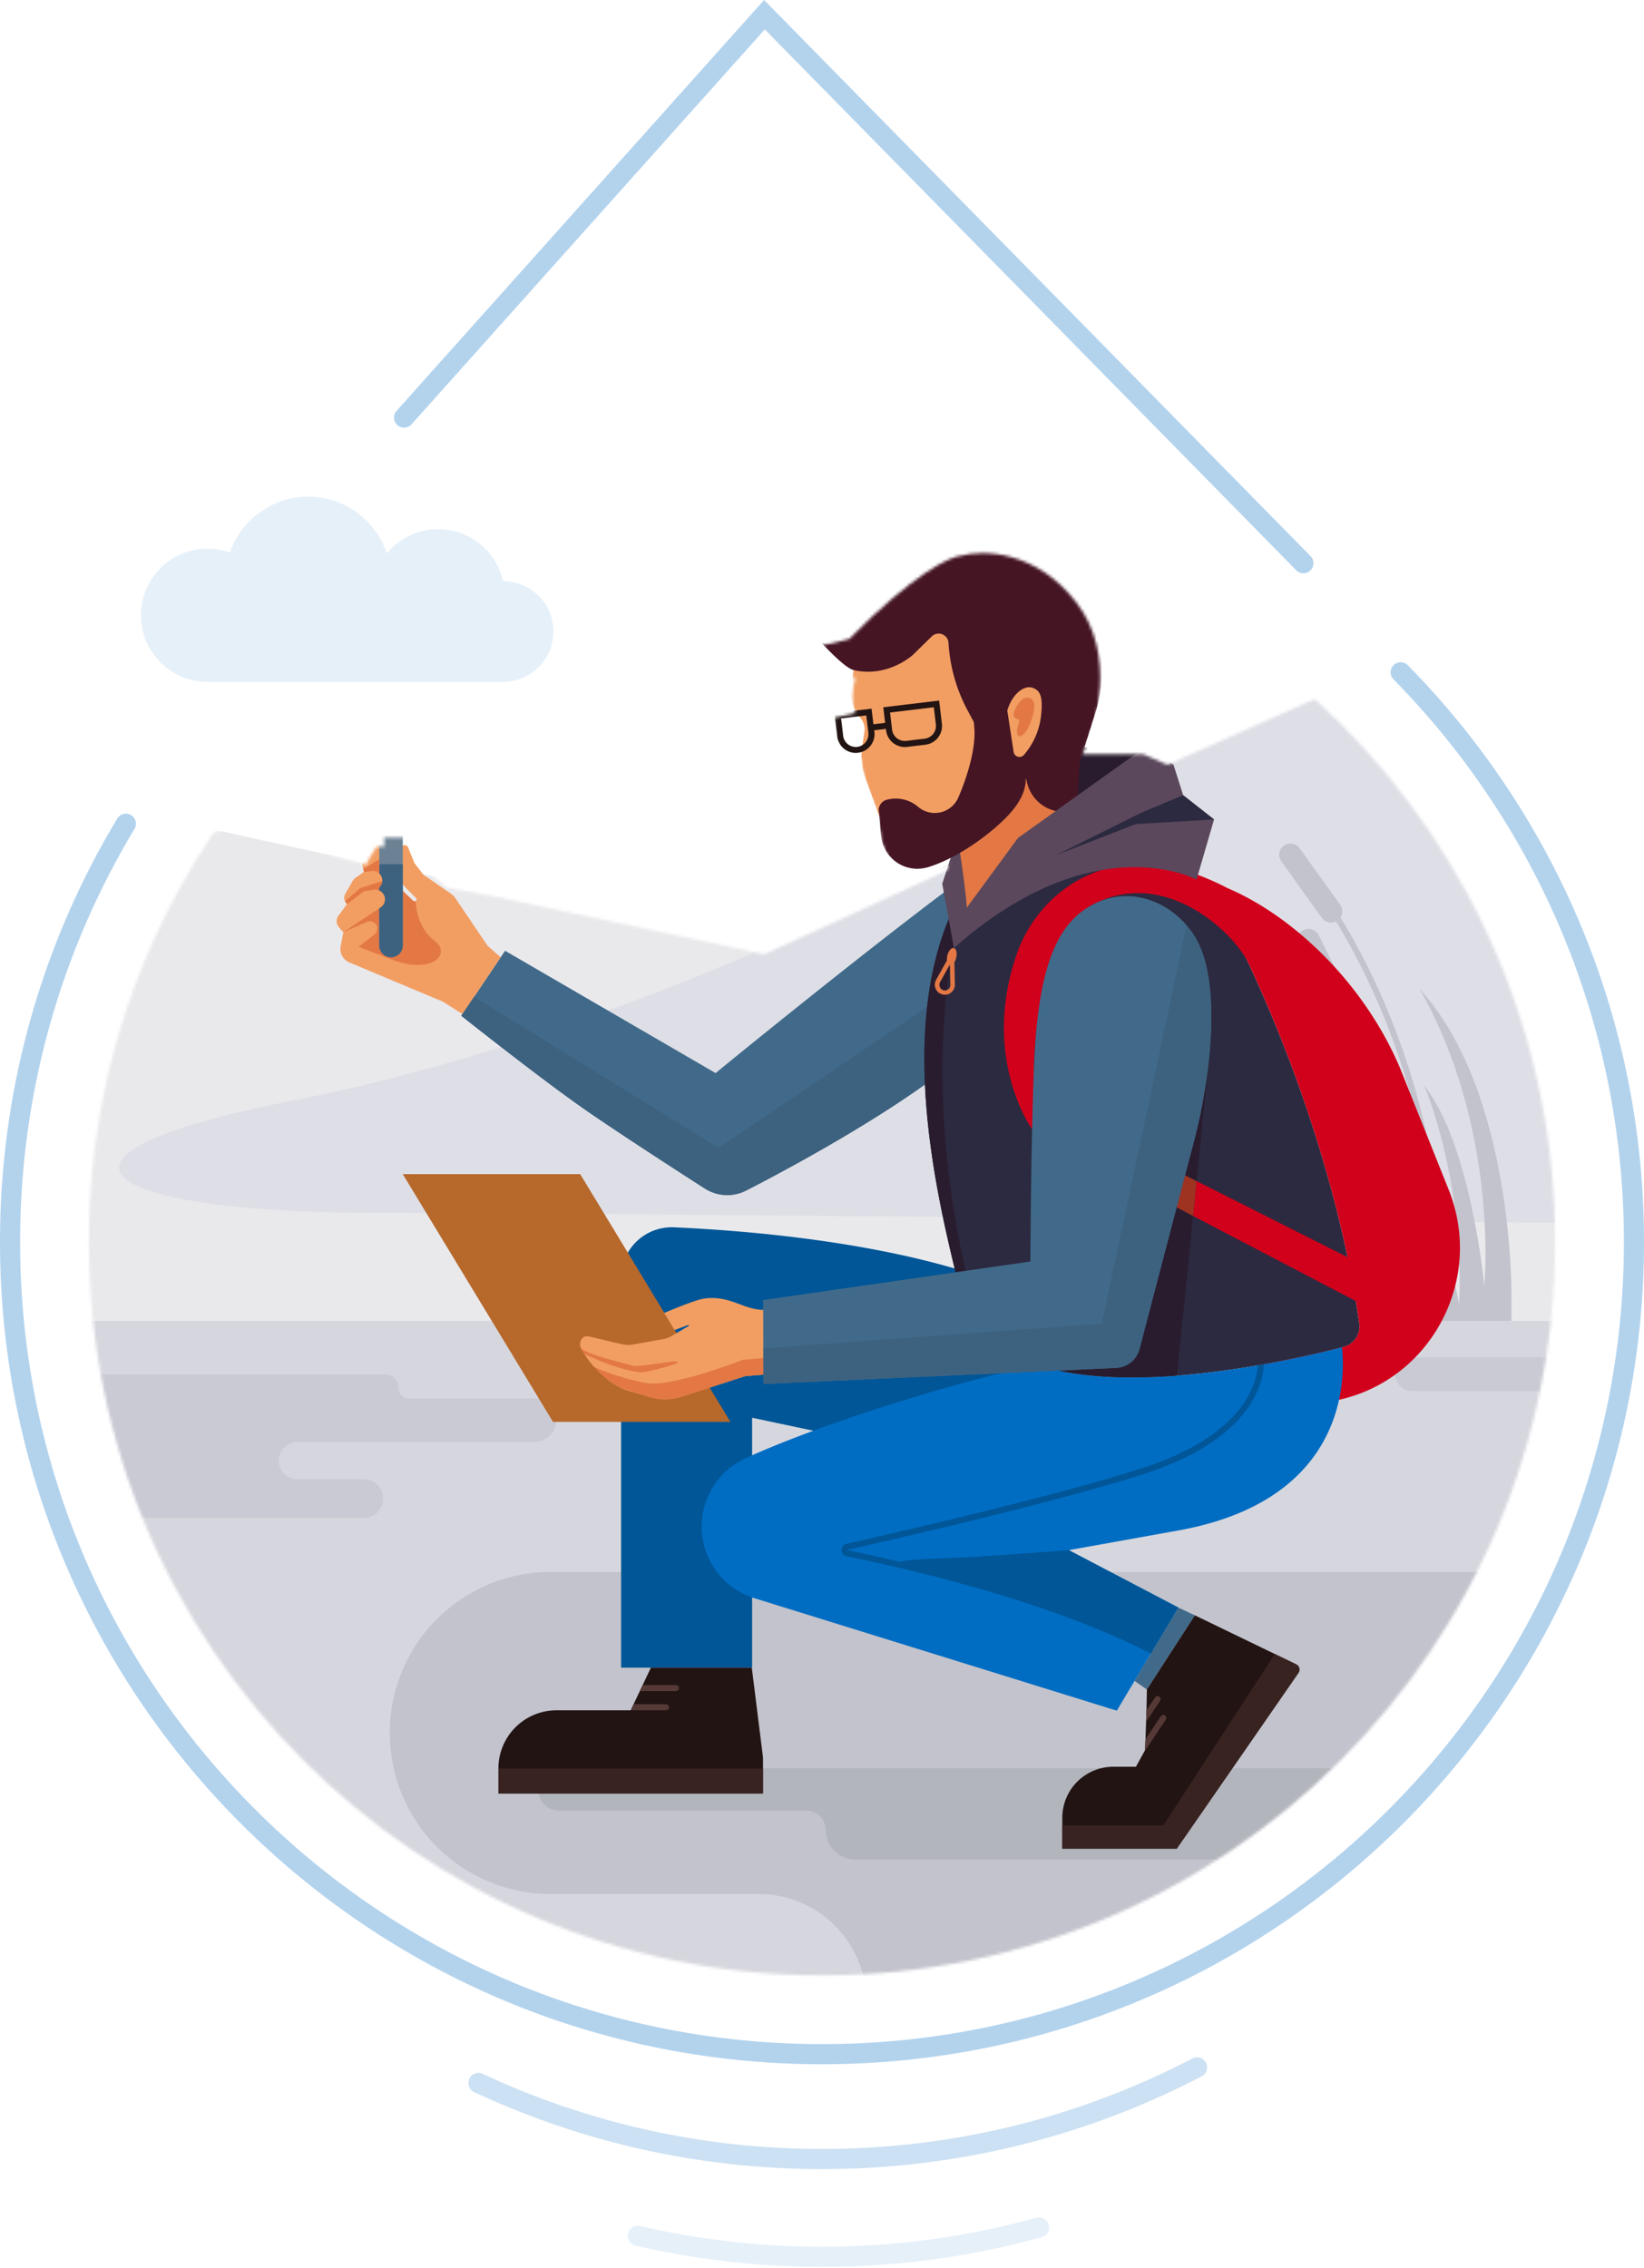<svg width="572" height="789" viewBox="0 0 572 789" fill="none" xmlns="http://www.w3.org/2000/svg" preserveAspectRatio="none"><mask id="a" mask-type="alpha" maskUnits="userSpaceOnUse" x="30" y="176" width="512" height="512"><circle cx="286" cy="432.027" r="255.093" fill="#EAEDF2"/></mask><g mask="url(#a)"><mask id="b" mask-type="alpha" maskUnits="userSpaceOnUse" x="-2" y="192" width="565" height="538"><path d="M406.164 266.006l53.232-23.717 89.6 12.649 13.176 262.999-29.515 188.158-226.632 23.717H49.35l-34.785-182.36-16.339-246.661 84.328-12.649 44.8 12.649 1.054-2.108 2.635-4.216h2.635v-3.163h7.906l2.636 4.217 3.689 6.852 7.379 6.324 16.865 3.162 93.816 20.028 63.246-28.987 1.054-2.109c-3.162 1.23-10.857 3.268-16.339 1.582-5.481-1.687-7.554-10.19-7.905-14.231-.176-2.108-1.055-7.273-3.163-11.068-2.108-3.795-2.986-10.365-3.162-13.176h-1.581c-7.168.421-8.257-9.312-7.906-14.231l7.378-1.581c-1.686-4.216-.702-9.838 0-12.122-3.162-1.054-13.703-12.122-12.649-11.595.843.421 7.379-1.23 10.541-2.108 22.347-22.769 35.313-28.813 39.002-28.988 7.554-2.108 26.142-1.792 40.056 16.338 13.914 18.131 7.203 42.692 2.108 52.706h21.082l8.433 3.689z" fill="#C4C4C4"/></mask><g mask="url(#b)"><path d="M102.894 218.94H17.068v-.019c-.25 0-.495.019-.747.019a21.826 21.826 0 01-14.88-5.874A21.863 21.863 0 01-.647 183.35a21.832 21.832 0 0113.912-7.901 28.481 28.481 0 016.687-20.278 28.431 28.431 0 0136.285-6.027 28.465 28.465 0 0112.329 15.233 24.514 24.514 0 0127.344 13.375 24.558 24.558 0 012.407 10.592c0 .237 0 .47-.02.704a15.27 15.27 0 0117.342 6.16 15.294 15.294 0 011.942 12.623 15.28 15.28 0 01-14.689 11.094l.003.015z" fill="#E5F0F9"/><path d="M5.5 271.115c107 30 193.878 39 293.978 69.96 39.39 12.179-7.069 47.461-7.069 47.461l250.091 1.807v92.287H5.5V271.115z" fill="#E9E9EC"/><path d="M5.5 513.027h537v183.542H5.5V513.027z" fill="#C2C3CC"/><path d="M101.256 382.942c166.218-32.593 305.039-131.956 387.465-150.944a259.808 259.808 0 0153.779-6.376V425.37c-140.122-1.429-361.445-3.469-411.087-3.469-97.911-.006-127.41-19.89-30.157-38.959z" fill="#DEDFE6"/><path d="M135.611 602.8a56.04 56.04 0 0016.393 39.612 55.968 55.968 0 0039.582 16.408h72.365a37.51 37.51 0 0126.532 10.999 37.562 37.562 0 0110.989 26.551c0 .505-.019-.299-.037.202H5.5V459.46h537v87.323H191.586a55.954 55.954 0 00-39.58 16.407 56.035 56.035 0 00-16.395 39.61z" fill="#D6D7DE"/><path d="M525.893 451.775s1.203-71.416-31.963-107.805c27.841 49.032 22.512 103.374 22.512 103.374s-4.544-49.088-20.965-69.823c0 0 14.073 32.141 12.202 76.001-7.39-37.49-13.749-46.279-13.749-46.279s6.186 26.326-2.061 52.202h34.024v-7.67z" fill="#C2C3CC"/><path d="M503.11 459.476c.63-49.272-11.559-87.969-21.888-111.754-11.206-25.799-22.74-40.157-22.853-40.299l-1.601 1.299c.114.139 11.502 14.33 22.598 39.899 10.235 23.589 22.304 61.962 21.683 110.83l2.061.025zm-25.371.268c7.645-27.036 4.141-56.679-.154-76.812-4.639-21.759-11.174-37.385-11.241-37.527l-1.89.804c.066.154 6.535 15.623 11.13 37.212 4.232 19.868 7.698 49.158.167 75.774l1.988.549z" fill="#C2C3CC"/><path d="M465.396 320.176a3.928 3.928 0 01-5.48-.896l-14.111-19.653a3.932 3.932 0 01.898-5.474 3.925 3.925 0 015.48.895l14.114 19.644a3.918 3.918 0 01.684 2.929 3.916 3.916 0 01-1.585 2.555zm2.419 31.898a3.923 3.923 0 01-5.268-1.75L451.703 328.7a3.935 3.935 0 017.031-3.529l10.843 21.624a3.928 3.928 0 01.214 3.006 3.92 3.92 0 01-1.976 2.273z" fill="#C2C3CC"/><path d="M194.835 615.039H477.5c4.214 0 8.255 1.676 11.235 4.657a15.91 15.91 0 013.442 17.329 15.9 15.9 0 01-8.602 8.604 15.884 15.884 0 01-6.081 1.208H297.682a10.404 10.404 0 01-10.399-10.341c-.023-3.67-2.884-6.685-6.555-6.685h-86.079a7.379 7.379 0 01-6.839-4.597 7.382 7.382 0 01-.544-2.846c.028-4.084 3.482-7.329 7.569-7.329z" fill="#B3B5BD"/><path d="M485.498 477.612c.211-3.115 2.911-5.481 6.031-5.481H542.5v11.779h-51.129a5.868 5.868 0 01-4.31-1.872 5.894 5.894 0 01-1.563-4.435v.009zm-479.998.41h128.4a4.83 4.83 0 014.831 4.835v.161a3.408 3.408 0 003.407 3.409h43.679c4.194 0 7.73 3.336 7.749 7.53a7.576 7.576 0 01-4.662 7.021 7.541 7.541 0 01-2.901.58h-82.307c-3.567 0-6.677 2.917-6.684 6.483a6.49 6.49 0 001.893 4.6 6.469 6.469 0 004.592 1.903h23.074a6.736 6.736 0 016.735 6.741 6.742 6.742 0 01-6.735 6.741H5.501v-50.004z" fill="#C9CAD3"/><path d="M415.739 561.886l-5.774-2.716-15.207 25.513 4.263 2.986 16.718-25.783zM160.486 353.317s28.922 22.974 44.517 33.664c12.457 8.534 30.444 20.161 40.223 26.434a14.495 14.495 0 007.118 2.268c2.53.12 5.048-.425 7.302-1.581 21.396-10.993 81.994-43.712 92.438-66.54 2.669-5.835 3.683-18.528 2.877-29.666-.946-12.879-4.302-23.671-10.346-19.379-32.773 23.27-95.639 74.74-95.639 74.74l-73.238-42.545-10.79 16.004-4.462 6.601z" fill="#416A8A"/><path d="M117.964 322.5l.445.508 1.065 1.23-.946 4.916a5.026 5.026 0 002.981 5.598l32.71 13.724 6.659 4.267 13.332-19.76-4.588-4.028-11.089-16.42a6.658 6.658 0 00-1.746-1.76l-9.428-6.462-3.186-4.143-2.184-5.409a1.296 1.296 0 00-.738-.72 1.285 1.285 0 00-1.03.055l-.586.296a4.185 4.185 0 00-2.31 3.737v.845c0 3.827 1.519 7.496 4.223 10.202l3.17 3.173a.67.67 0 01.16.249.67.67 0 01.04.294.688.688 0 01-.285.504.685.685 0 01-.867-.063l-11.382-10.751.016-.186.469-6.285a2.629 2.629 0 00-1.736-2.678 2.592 2.592 0 00-.885-.154 2.627 2.627 0 00-2.521 1.842l-1.73 5.522.63 2.708-2.754 1.893a4 4 0 00-1.204 1.305l-2.426 4.258a3.006 3.006 0 00.135 3.21l.353.508-2.943 4.002a3.187 3.187 0 00.176 3.973z" fill="#F29E62"/><path d="M130.828 321.633a2.565 2.565 0 01-.577 3.437l-5.517 4.267 3.409 1.309 8.959 3.431c13.324 4.73 20.266-2.245 13.935-6.998-6.331-4.752-6.41-13.693-6.41-13.693a.658.658 0 01-.39.126.675.675 0 01-.476-.189l-11.382-10.75.015-.187-2.243 3.132-11.745 17.483 1.182 1.183 7.982-3.469a2.631 2.631 0 013.258.918z" fill="#E37845"/><path d="M136.045 332.983a4.094 4.094 0 002.897-1.201 4.103 4.103 0 001.2-2.899v-38.496h-8.193v38.502a4.094 4.094 0 001.202 2.895 4.093 4.093 0 002.894 1.199z" fill="#6C8294"/><path d="M136.045 332.983a4.094 4.094 0 002.897-1.201 4.103 4.103 0 001.2-2.899v-28.288h-8.193v28.294a4.097 4.097 0 004.096 4.094z" fill="#3D6280"/><path d="M131.955 298.858l-5.568 3.406.598 2.336h4.97v-5.742z" fill="#E37845"/><path d="M120.06 313.487c.046.087.098.172.154.252l.539.77 5.893-4.475 3.557-.533a3.274 3.274 0 002.796-3.021v-.227a3.46 3.46 0 00-.057-.609 3.287 3.287 0 00-3.671-2.661l-2.632.353-2.536 1.731a5.056 5.056 0 00-1.548 1.675l-2.464 4.307a2.528 2.528 0 00-.031 2.438z" fill="#F29E62"/><path d="M120.06 313.487c.046.087.098.172.154.252l.539.77 5.893-4.475 3.557-.533a3.274 3.274 0 002.796-3.021l-7.661 2.428-5.278 4.579z" fill="#E37845"/><path d="M119.477 324.225l12.973-8.609a3.353 3.353 0 001.478-3.125 3.352 3.352 0 00-1.274-2.304 3.347 3.347 0 00-2.545-.667l-3.467.517-5.896 4.466-2.977 4.046a3.12 3.12 0 00.157 3.901l1.551 1.775z" fill="#F29E62"/><path d="M160.487 353.317s28.922 22.974 44.517 33.664c12.457 8.534 30.444 20.161 40.222 26.434a14.493 14.493 0 0014.42.687c21.397-10.993 81.995-43.712 92.438-66.54 2.669-5.835 2.862-14.289 3.152-19.404l-105.169 71.091-85.115-52.551-4.465 6.619z" fill="#3D6280"/><path d="M359.439 451.368c-38.445-18.316-95.857-23.172-124.974-24.456a17.593 17.593 0 00-16.95 10.683 17.626 17.626 0 00-1.412 6.917v135.573h45.582v-86.932l108.201 22.911s5.511-57.092-10.447-64.696z" fill="#005697"/><path d="M332.471 442.545l.665 2.718c5.515 22.441 13.865 23.425 20.912 26.805a57.245 57.245 0 008.325 3.186c13.651 4.099 30.602 4.519 47.133 3.257 24.107-1.838 47.312-7.253 58.014-10.006a7.317 7.317 0 005.414-8.07c-2.244-16.569-10.469-63.643-36.775-121.539-24.167-53.182-43.83-48.458-66.283-58.405-3.012-1.337 3.025-1.92-13.919 21.063-23.262 31.555-21.349 9.426-21.438 9.013-22.922 40.848-9.91 99.792-2.048 131.978z" fill="#2C2A40"/><path d="M397.84 260.321l-20.713-.306-7.241 10.255 2.099 9.524 25.855-19.473z" fill="#291C2E"/><path d="M332.846 289.775s1.853 5.361 1.033 21.934c-.381 7.716-2.798 14.074 9.602 6.963 27.51-15.768 26.395-38.184 26.395-38.184l-16.273-13.081-20.757 22.368z" fill="#E37845"/><path d="M192.405 494.585h61.732l-52.269-86.175h-61.736l52.273 86.175z" fill="#B7682B"/><path d="M204.786 464.853l11.439 2.671a10.86 10.86 0 003.498.243l11.143-1.99a8.224 8.224 0 002.732-1.012l5.987-3.523a.195.195 0 00.083-.112.197.197 0 00-.111-.236.196.196 0 00-.139-.008l-4.726 1.756-3.609-5.947s9.101-3.848 12.539-4.696c6.419-1.577 11.66.946 15.321 2.252 2.339.832 4.727 1.479 7.207 1.321l4.147-.274-.86 16.77-.079 1.577v.047l-.211 4.166-.211.022-9.618.786-22.19 7.171a18.737 18.737 0 01-11.484 0c-2.454-.782-4.928-1.457-7.392-2.185a14.99 14.99 0 01-2.411-.947c-3.202-1.576-6.189-4.219-8.527-6.622-.221-.233-.445-.464-.665-.707a30.918 30.918 0 01-3.35-4.415 22.378 22.378 0 01-1.119-1.964l-.031-.063c-.977-1.874.334-4.614 2.637-4.081z" fill="#F29E62"/><path d="M206.618 475.367c.22.243.444.476.665.706 2.338 2.413 5.322 5.046 8.527 6.623l9.803 3.154a18.752 18.752 0 0011.484 0l22.19-7.172 9.618-.785.422-4.188v-.047l.196-1.577h-.117l-10.916.908s-24.176 9.461-33.189 8.143c-3.879-.577-13.049-2.961-18.683-5.765z" fill="#E37845"/><path d="M202.146 468.994c.34.673.713 1.329 1.119 1.964 3.589 1.71 12.958 5.888 19.745 6.38 1.825.132 15.861-3.469 12.262-3.712-1.125-.407-13.084 1.981-15.069 1.416-5.547-1.583-15.199-3.667-18.057-6.048z" fill="#E37845"/><path d="M369.608 632.315v10.722h39.835l42.207-60.972a2.195 2.195 0 00.316-1.804 2.197 2.197 0 00-1.154-1.422l-35.073-16.956-16.701 25.783-.142 7.272-.139 4.018-.205 6.036-.132 3.765-3.202 5.787h-7.849a17.736 17.736 0 00-12.561 5.201 17.756 17.756 0 00-5.2 12.57z" fill="#221413"/><path d="M409.443 643.024h-39.838v-8.095h35.187l38.76-59.603 7.534 3.668a1.918 1.918 0 011.059 2.074 1.93 1.93 0 01-.318.764l-42.384 61.192z" fill="#382321"/><path d="M398.744 598.959l4.903-7.37a1.055 1.055 0 00-1.086-1.623 1.056 1.056 0 00-.672.45l-3.006 4.526-.139 4.017zm-.34 9.805a1.09 1.09 0 00.397-.354l6.813-10.249a1.04 1.04 0 00.002-1.172 1.057 1.057 0 00-1.085-.444 1.06 1.06 0 00-.672.449l-5.319 8.001-.136 3.769z" fill="#553936"/><path d="M173.416 615.137v8.717h92.057v-12.542l-3.899-31.221h-35.11l-2.865 6.046-.996 2.113-2.158 4.55-.996 2.113h-25.84a20.183 20.183 0 00-14.282 5.926 20.205 20.205 0 00-5.911 14.298z" fill="#221413"/><path d="M173.416 615.137h92.057v8.717h-92.057v-8.717z" fill="#382321"/><path d="M222.6 588.243h12.532a1.057 1.057 0 100-2.113h-11.536l-.996 2.113zm-3.154 6.667h12.289a1.053 1.053 0 001.056-1.057 1.058 1.058 0 00-1.056-1.056h-11.29l-.999 2.113z" fill="#553936"/><path d="M353.83 331.661c7.191-20.627 31.307-40.621 65.86-26.197a88.206 88.206 0 017.463 3.491c21.585 9.146 46.792 31.763 59.873 62.334l17.016 42.545c12.92 32.321-7.433 68.556-41.832 73.756-.517.079-1.04.155-1.576.227-9.113 1.237-16.386-3.86-22.172-13.043a379.855 379.855 0 0029.064-6.279 7.312 7.312 0 005.414-8.07 272.92 272.92 0 00-1.185-7.852l-62.372-32.605 2.927-11.164 56.565 28.502c-4.878-23.175-14.427-58.183-32.71-98.423a227.531 227.531 0 00-2.105-4.497c-5.357-10.328-28.162-31.974-52.487-20.413-24.516 11.655-21.844 67.061-21.844 67.061l-.605 11.797s-17.987-24.803-5.294-61.17z" fill="#D1001B"/><path d="M244.139 530.984v.665a26.112 26.112 0 005.419 15.283 26.082 26.082 0 0013.39 9.132l125.621 38.978 21.396-35.875-38.069-19.959 38.069-6.846c59.335-10.681 58.055-53.807 56.953-63.703-10.948 2.81-33.747 8.048-57.413 9.852-16.531 1.262-33.484.845-47.132-3.258a58.12 58.12 0 01-1.784-.564c-41.007 9.287-81.696 23.554-101.271 32.595a26.112 26.112 0 00-15.179 23.7z" fill="#006DC3"/><path d="M294.473 537.007c16.566-3.724 72.957-16.635 103.045-26.361 22.727-7.348 32.401-17.433 36.513-24.598 2.742-4.778 3.438-8.65 3.571-11.123.712-.138 1.411-.249 2.13-.375-.066 2.643-.706 6.966-3.782 12.387-4.273 7.541-14.294 18.121-37.786 25.718-30.17 9.754-86.637 22.681-103.228 26.411-.044 0-.069 0-.069.085 0 .086.025.076.069.086a730.443 730.443 0 0118.183 4.02c1.626-.463 5.871-.946 15.595-1.223 9.933-.281 43.172-2.823 43.172-2.823l38.079 19.956-8.993 15.084-.479.946c-26.02-13.277-61.679-24.68-105.985-33.895a2.207 2.207 0 01-.035-4.298v.003z" fill="#005697"/><path d="M124.735 329.337l3.407 1.312.015-.032-3.422-1.28z" fill="#F29E62"/><path d="M332.471 442.541l3.466-.495c-15.302-67.774-4.036-112.296-4.036-112.296l2.94-17.975a17.786 17.786 0 01-.315-1.199c-22.929 40.836-9.917 99.783-2.055 131.965zm29.902 32.703c13.651 4.1 30.602 4.519 47.133 3.258l10.897-108.067-56.722 95.67-1.308 9.139z" fill="#291C2E"/><path d="M416.328 410.838l-1.222 12.132-5.729-2.996 2.927-11.163 4.024 2.027z" fill="#9F3322"/><path d="M265.523 452.213l.057 16.781v.041l.041 12.387 122.728-5.607a8.815 8.815 0 005.143-1.958 8.838 8.838 0 002.984-4.627c3.264-12.488 10.947-41.898 19.049-72.662 5.127-19.486 9.907-53.554.687-69.911a30.049 30.049 0 00-3.378-4.816c-8.31-9.707-22.582-14.062-35.162-5.676-9.825 6.537-15.242 19.691-17.268 44.043-1.642 19.713-1.891 78.593-1.891 78.593l-92.99 13.412z" fill="#416A8A"/><path d="M265.583 468.994v.041l.041 12.387 122.727-5.607a8.815 8.815 0 005.144-1.958 8.838 8.838 0 002.984-4.627c3.264-12.488 10.947-41.898 19.049-72.662 5.127-19.486 9.907-53.554.687-69.911a30.068 30.068 0 00-3.378-4.816l-29.512 138.562-117.742 8.591z" fill="#3D6280"/><path d="M325.695 340.829l3.782-6.771a5.275 5.275 0 01.132-1.675c.388-1.643 1.39-2.813 2.241-2.611.851.202 1.229 1.694.841 3.337a5.258 5.258 0 01-.63 1.577l.17 7.783a3.489 3.489 0 11-6.536-1.64zm1.261 2.318a1.891 1.891 0 003.703-.663l-.149-6.761h-.05l-.072-.025-3.297 5.906a1.887 1.887 0 00-.135 1.543z" fill="#E37845"/><path d="M331.897 329.75l-4.058-22.34 5.316-16.367s3.466 21.299 3.299 27.017c-.167 5.717-1.626 7.789-1.626 7.789l-2.931 3.901z" fill="#5B485C"/><path d="M296.992 233.086l-.851 5.992a13.216 13.216 0 003.208 10.64 5.852 5.852 0 011.418 4.702l-.823 5.787a20.893 20.893 0 001.028 10.016l6.721 18.682a9.23 9.23 0 002.861 4.889 9.224 9.224 0 005.178 2.292 24.93 24.93 0 0016.632-4.195l18.227-12.447a17.934 17.934 0 007.752-13.141l1.79-19s-36.466-63.848-63.141-14.217z" fill="#F29E62"/><path d="M303.244 246.499l.649 5.43 4.074-.489-.646-5.424 19.431-2.33.961 8.035a6.594 6.594 0 01-1.36 4.854 6.573 6.573 0 01-4.391 2.469l-6.35.757a6.584 6.584 0 01-6.52-3.313 6.599 6.599 0 01-.797-2.443l-.06-.504-4.074.488.066.565a6.53 6.53 0 01-1.348 4.807 6.519 6.519 0 01-9.155 1.097 6.524 6.524 0 01-2.442-4.356l-.971-8.095 12.933-1.548zm7.134 7.294a4.476 4.476 0 004.973 3.91l6.359-.763a4.472 4.472 0 003.907-4.976l-.712-5.948-15.236 1.829.4 3.334.252 2.097.057.517zm-17.016 2.1a4.402 4.402 0 001.642 2.975 4.4 4.4 0 003.267.926 4.424 4.424 0 002.957-1.672 4.432 4.432 0 00.894-3.279l-.719-5.992-8.76 1.05.719 5.992z" fill="#221413"/><path d="M293.68 220.28l23.949-20.745a38.561 38.561 0 0131.434-8.921 38.562 38.562 0 0123.019 12.892 46.372 46.372 0 0110.294 20.927 46.395 46.395 0 01-1.193 23.296l-5.54 17.581-.977 17.114h-4.462a13.212 13.212 0 01-12.737-9.713l-.573-2.097c.075 3.315-1.05 7.569-6.026 12.898-6.393 6.828-17.993 15.138-28.064 18.159a12.702 12.702 0 01-14.591-5.762 12.73 12.73 0 01-1.695-5.329l-.788-9.026a3.802 3.802 0 012.814-3.371l.123-.032a12.056 12.056 0 0110.847 2.555 8.912 8.912 0 0011.419.029 8.92 8.92 0 002.465-3.271c2.905-6.623 6.161-16.812 5.609-24.015l-.17-2.242-2.206-4.147a56.869 56.869 0 01-6.617-23.447 3.436 3.436 0 00-2.187-2.994 3.428 3.428 0 00-3.631.746l-6.567 6.423s-8.637 8.039-20.612 5.292c-3.589-.823-12.605-11.037-12.605-11.037l9.268-1.763z" fill="#451524"/><path d="M352.674 261.544c-.854-5.55-2.206-14.377-2.206-14.377 1.702-5.853 5.959-9.032 8.915-7.884 2.474.946 3.617 2.823 2.798 9.931a24.852 24.852 0 01-5.918 13.362 2.059 2.059 0 01-2.125.636 2.058 2.058 0 01-1.464-1.668z" fill="#F29E62"/><path d="M352.649 248.589c-.098-1.457 2.921-7.338 5.968-5.644 3.047 1.693-.315 9.388-1.304 10.996-.99 1.608-2.991 3.359-3.4 1.079-.41-2.28 1.462-4.371.365-4.775-1.097-.404-1.56-.602-1.629-1.656z" fill="#E37845"/><path d="M331.897 329.75l.946-9.227 21.346-29.054 43.651-31.148 10.418 5.563 3.403 10.722 10.746 8.439-6.088 20.921s-35.565-19.341-84.422 23.784z" fill="#5B485C"/><path d="M422.407 285.045l-27.208 1.593-27.787 10.816 29.892-14.859 14.357-5.989 10.746 8.439z" fill="#2C2A40"/></g></g><path opacity=".1" fill-rule="evenodd" clip-rule="evenodd" d="M70.512 237.119c-12.002-.868-21.469-10.88-21.469-23.103 0-12.794 10.371-23.165 23.164-23.165 2.731 0 5.352.473 7.785 1.341 3.895-11.302 14.624-19.42 27.248-19.42 12.729 0 23.53 8.253 27.343 19.701 4.249-5.132 10.669-8.402 17.852-8.402 11.046 0 20.287 7.733 22.604 18.08 9.671.002 17.511 7.843 17.511 17.514 0 9.485-7.539 17.208-16.951 17.506v.009H70.512v-.061z" fill="#006DC3"/><path opacity=".3" fill-rule="evenodd" clip-rule="evenodd" d="M484.876 231.361a3.501 3.501 0 014.95.039C540.641 283.021 572 353.865 572 432.027c0 157.954-128.047 286-286 286S0 589.981 0 432.027c0-53.859 14.891-104.251 40.783-147.271a3.5 3.5 0 115.997 3.61C21.526 330.327 7 379.475 7 432.027c0 154.088 124.913 279 279 279s279-124.912 279-279c0-76.251-30.584-145.352-80.163-195.716a3.5 3.5 0 01.039-4.95z" fill="#006DC3"/><path opacity=".2" fill-rule="evenodd" clip-rule="evenodd" d="M419.603 717.496a3.5 3.5 0 01-1.484 4.722c-39.523 20.622-84.465 32.28-132.119 32.28-43.233 0-84.234-9.595-120.982-26.775a3.5 3.5 0 112.964-6.341c35.84 16.755 75.831 26.116 118.018 26.116 46.5 0 90.334-11.373 128.881-31.486a3.5 3.5 0 014.722 1.484z" fill="#006DC3"/><path opacity=".1" fill-rule="evenodd" clip-rule="evenodd" d="M364.873 773.863a3.5 3.5 0 01-2.44 4.307c-24.333 6.732-49.966 10.328-76.433 10.328-22.28 0-43.969-2.548-64.79-7.371a3.5 3.5 0 111.58-6.819c20.306 4.703 41.466 7.19 63.21 7.19 25.83 0 50.835-3.509 74.567-10.075a3.5 3.5 0 014.306 2.44z" fill="#006DC3"/><path opacity=".3" fill-rule="evenodd" clip-rule="evenodd" d="M265.854 0l190.138 193.455a3.499 3.499 0 11-4.992 4.906L266.093 10.231 143.144 147.644a3.501 3.501 0 01-5.217-4.668L265.854 0z" fill="#006DC3"/></svg>
